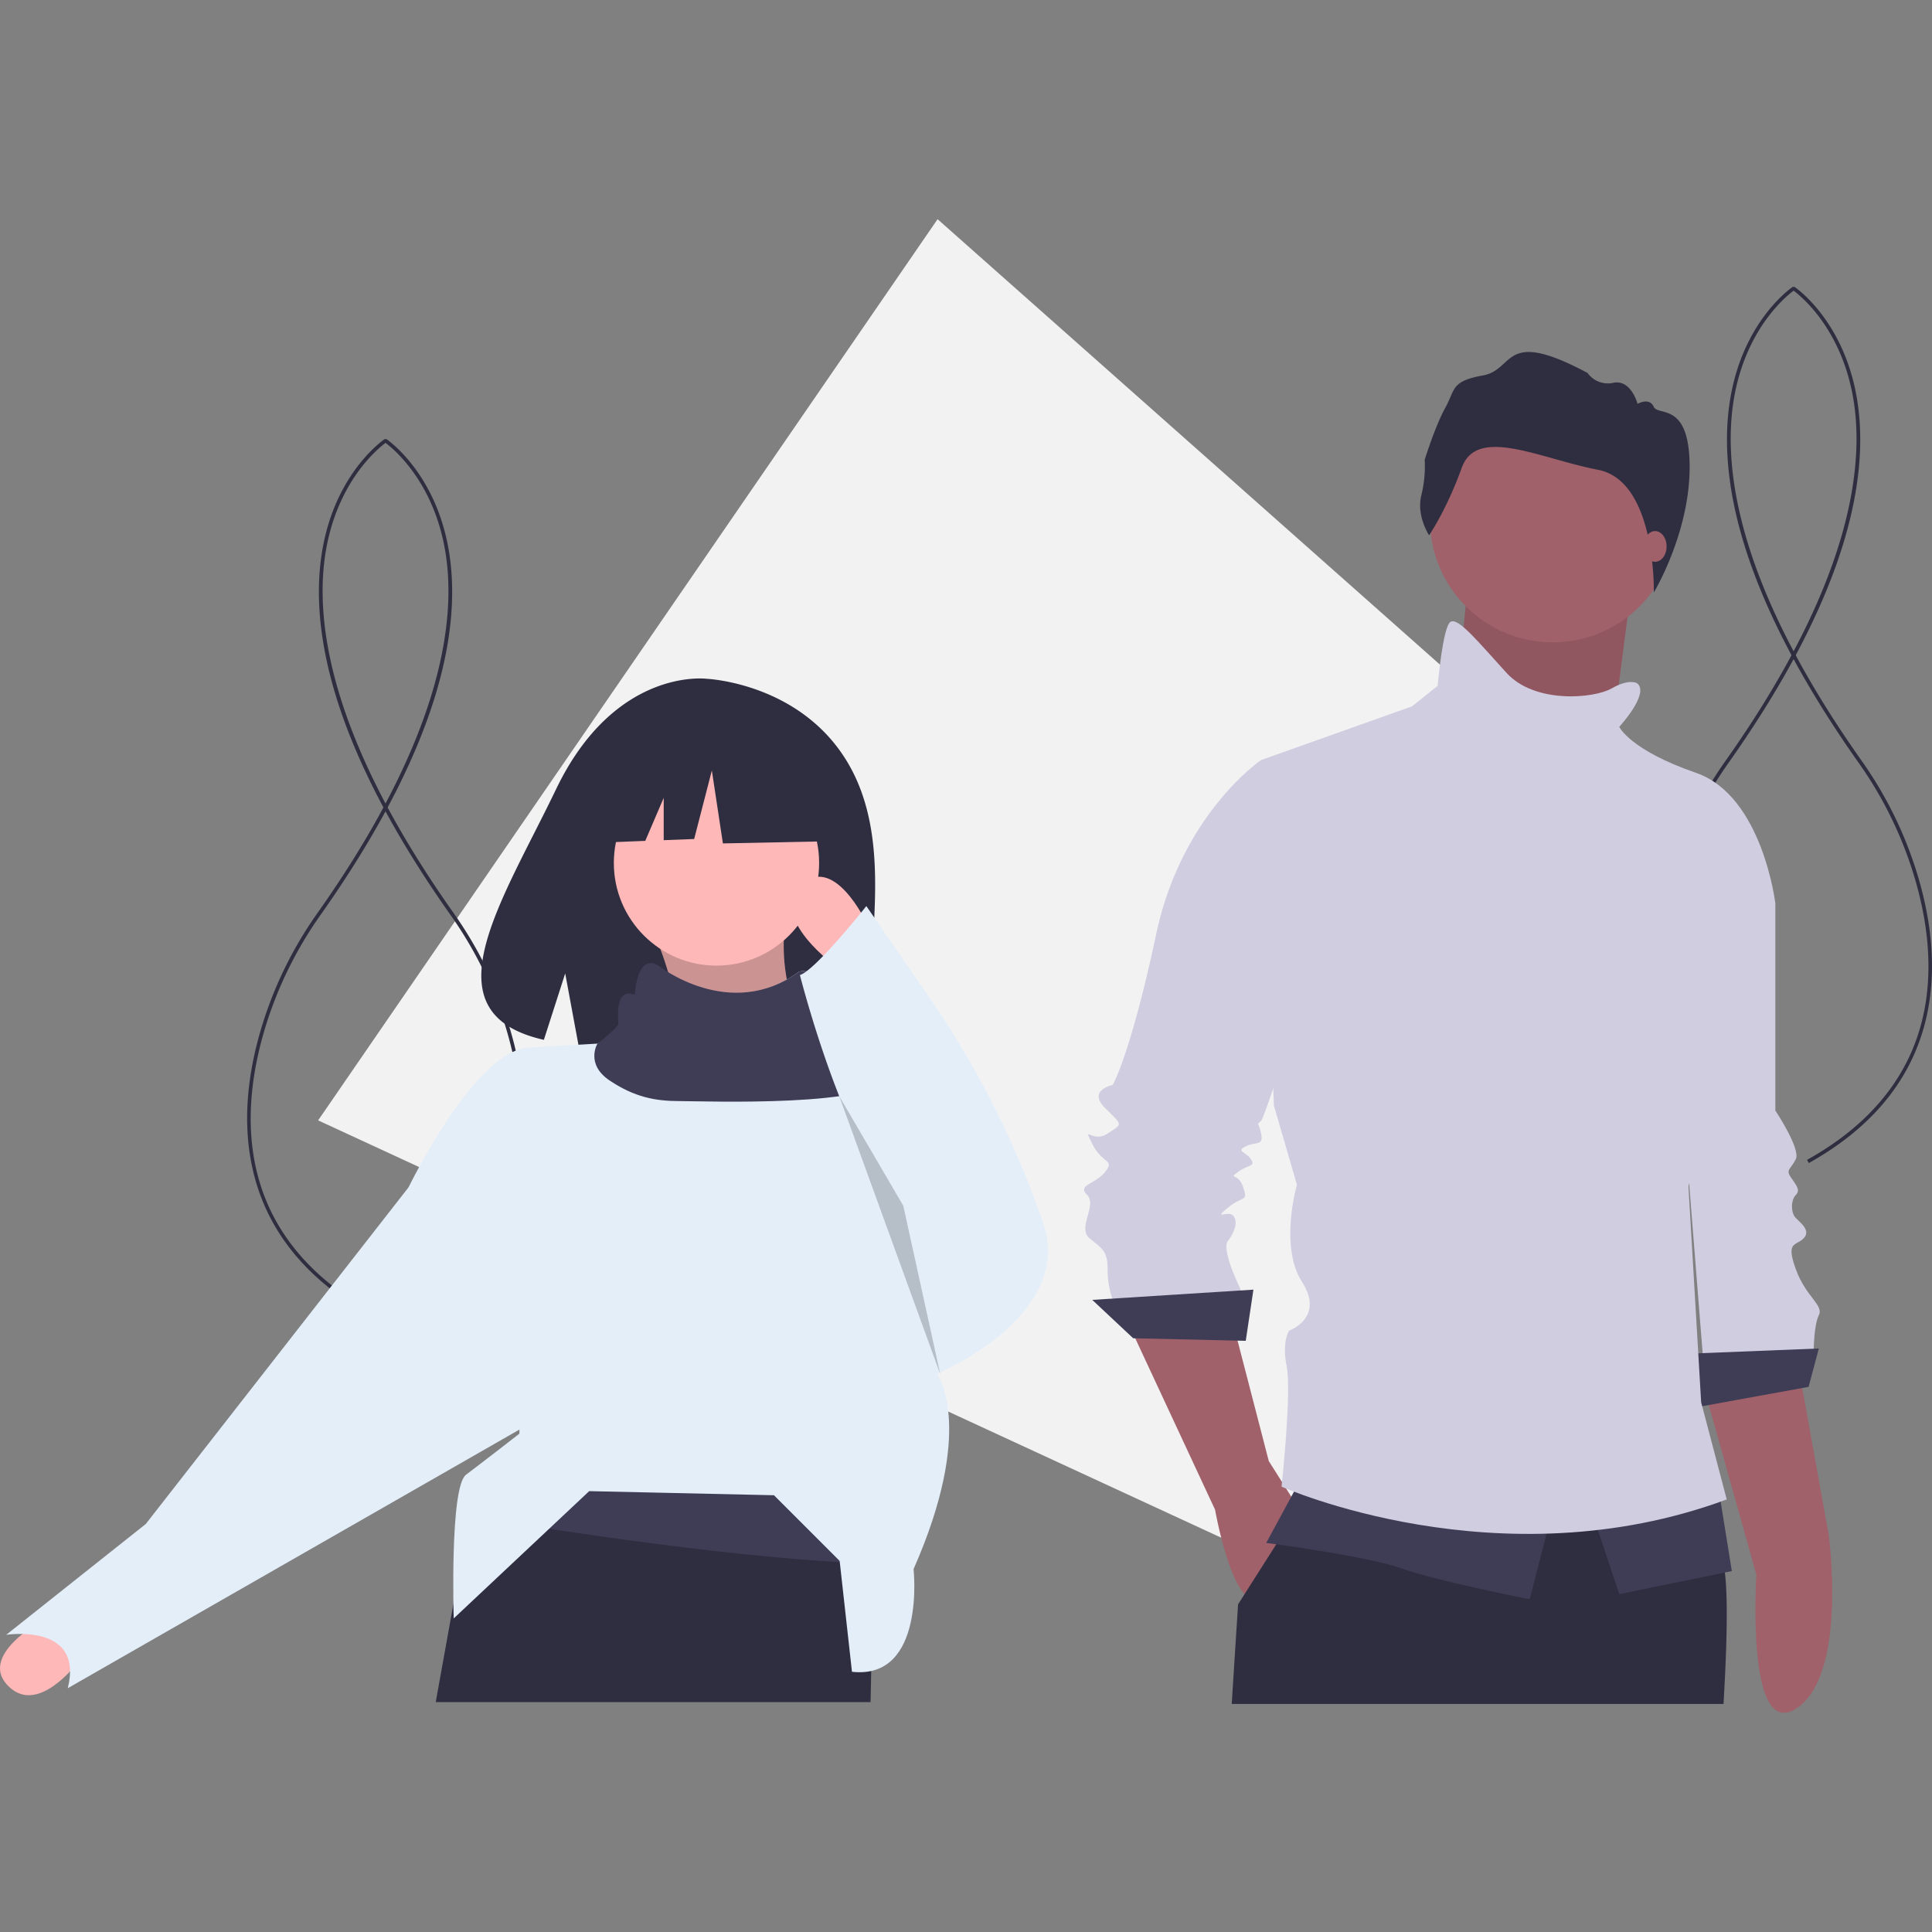 <?xml version="1.0" encoding="UTF-8" standalone="no"?>
<svg
   xmlns:dc="http://purl.org/dc/elements/1.1/"
   xmlns:cc="http://creativecommons.org/ns#"
   xmlns:rdf="http://www.w3.org/1999/02/22-rdf-syntax-ns#"
   xmlns:svg="http://www.w3.org/2000/svg"
   xmlns="http://www.w3.org/2000/svg"
   xmlns:sodipodi="http://sodipodi.sourceforge.net/DTD/sodipodi-0.dtd"
   xmlns:inkscape="http://www.inkscape.org/namespaces/inkscape"
   id="a8897f4c-2937-4134-8b3a-fee1040aeff6"
   data-name="Layer 1"
   width="1066.106"
   height="1066.106"
   viewBox="0 0 1066.106 1066.106"
   version="1.1"
   sodipodi:docname="undraw_people_tax5.svg"
   inkscape:version="1.0.2 (e86c870879, 2021-01-15)">
  <rect x="0" y="0" width="1066.106" height="1066.106" fill="#808080" stroke="none"/>
  <defs
     id="defs282" />
  <sodipodi:namedview
     pagecolor="#ffffff"
     bordercolor="#666666"
     borderopacity="1"
     objecttolerance="10"
     gridtolerance="10"
     guidetolerance="10"
     inkscape:pageopacity="0"
     inkscape:pageshadow="2"
     inkscape:window-width="1920"
     inkscape:window-height="1016"
     id="namedview280"
     showgrid="false"
     inkscape:zoom="0.17438598"
     inkscape:cx="-468.80276"
     inkscape:cy="1724.8645"
     inkscape:window-x="1366"
     inkscape:window-y="0"
     inkscape:window-maximized="1"
     inkscape:current-layer="a8897f4c-2937-4134-8b3a-fee1040aeff6" />
  <title
     id="title209">people</title>
  <g
     id="g8700"
     transform="translate(2.2132052e-5,120.953)">
    <polygon
       points="346.914,576.48 308.572,558.76 260.039,536.33 221.683,518.61 175.551,497.29 201.704,459.24 223.452,427.6 250.965,387.57 272.707,355.95 517.369,0 776.55,229.8 822.703,270.72 859.505,303.35 905.666,344.27 962.551,394.71 946.672,466.13 933.782,524.07 923.508,570.28 910.626,628.22 868.531,817.51 "
       fill="#f2f2f2"
       id="polygon211" />
    <path
       d="M 271.301,642.731 C 236.421,623.287 214.707,596.74 206.762,563.829 c -5.899,-24.436 -4.204,-51.933 5.038,-81.728 a 218.888,218.888 0 0 1 30.439,-61.484 c 70.638,-99.986 77.014,-165.138 69.923,-202.187 -7.774,-40.623 -33.031,-57.494 -33.286,-57.66 l 1.09,-1.677 c 0.261,0.169 26.184,17.433 34.145,58.88 4.589,23.895 2.43,51.141 -6.417,80.981 -11.012,37.138 -32.484,78.459 -63.821,122.816 a 216.904,216.904 0 0 0 -30.163,60.922 c -15.158,48.867 -17.303,115.997 58.564,158.292 z"
       transform="translate(-66.947,-37.9)"
       fill="#2f2e41"
       id="path213" />
    <path
       d="M 288.074,642.731 C 322.954,623.287 344.668,596.74 352.613,563.829 c 5.899,-24.436 4.204,-51.933 -5.038,-81.728 a 218.888,218.888 0 0 0 -30.439,-61.484 c -70.638,-99.986 -77.014,-165.138 -69.923,-202.187 7.774,-40.623 33.031,-57.494 33.286,-57.66 l -1.09,-1.677 c -0.261,0.169 -26.184,17.433 -34.145,58.88 -4.589,23.895 -2.43,51.141 6.417,80.981 11.012,37.138 32.484,78.459 63.821,122.816 a 216.904,216.904 0 0 1 30.163,60.922 c 15.158,48.867 17.303,115.997 -58.564,158.292 z"
       transform="translate(-66.947,-37.9)"
       fill="#2f2e41"
       id="path215" />
    <path
       d="M 1048.301,558.731 C 1013.421,539.287 991.707,512.74 983.762,479.829 c -5.899,-24.436 -4.204,-51.933 5.038,-81.728 a 218.888,218.888 0 0 1 30.439,-61.484 c 70.638,-99.986 77.014,-165.138 69.923,-202.187 -7.774,-40.623 -33.031,-57.494 -33.286,-57.66 l 1.09,-1.677 c 0.261,0.169 26.184,17.433 34.145,58.88 4.589,23.895 2.43,51.141 -6.417,80.981 -11.012,37.138 -32.484,78.459 -63.821,122.816 a 216.904,216.904 0 0 0 -30.163,60.922 c -15.158,48.867 -17.303,115.997 58.564,158.292 z"
       transform="translate(-66.947,-37.9)"
       fill="#2f2e41"
       id="path217" />
    <path
       d="m 1065.074,558.731 c 34.88,-19.444 56.594,-45.991 64.539,-78.902 5.899,-24.436 4.204,-51.933 -5.038,-81.728 a 218.888,218.888 0 0 0 -30.439,-61.484 c -70.638,-99.986 -77.014,-165.138 -69.923,-202.187 7.774,-40.623 33.031,-57.494 33.286,-57.66 l -1.09,-1.677 c -0.261,0.169 -26.184,17.433 -34.145,58.88 -4.589,23.895 -2.43,51.141 6.418,80.981 11.012,37.138 32.484,78.459 63.821,122.816 a 216.904,216.904 0 0 1 30.163,60.922 c 15.158,48.867 17.303,115.997 -58.564,158.292 z"
       transform="translate(-66.947,-37.9)"
       fill="#2f2e41"
       id="path219" />
    <path
       d="m 534.762,337.845 c -26.207,-44.282 -78.055,-46.345 -78.055,-46.345 0,0 -50.523,-6.461 -82.933,60.98 -30.209,62.861 -71.901,123.554 -6.712,138.269 l 11.775,-36.649 7.292,39.378 a 255.068,255.068 0 0 0 27.892,0.477 c 69.812,-2.254 136.298,0.659 134.157,-24.392 -2.846,-33.303 11.801,-89.11 -13.416,-131.718 z"
       transform="translate(-66.947,-37.9)"
       fill="#2f2e41"
       id="path221" />
    <path
       d="m 427.194,430.522 c 9.03,19.975 14.725,43.786 18.125,70.234 l 72.499,-4.531 c -16.668,-23.619 -22.202,-50.728 -15.859,-81.562 z"
       transform="translate(-66.947,-37.9)"
       fill="#ffb8b8"
       id="path223" />
    <path
       d="m 427.194,430.522 c 9.03,19.975 14.725,43.786 18.125,70.234 l 72.499,-4.531 c -16.668,-23.619 -22.202,-50.728 -15.859,-81.562 z"
       transform="translate(-66.947,-37.9)"
       opacity="0.2"
       id="path225" />
    <path
       d="m 90.819,810.844 c 0,0 -37.523,20.099 -18.482,37.259 19.041,17.16 44.193,-22.714 44.193,-22.714 z"
       transform="translate(-66.947,-37.9)"
       fill="#ffb8b8"
       id="path227" />
    <polygon
       points="250.19,764.163 250.2,764.123 258.932,715.656 262.829,693.951 262.829,693.941 459.937,666.755 482.591,714.334 482.005,741.792 480.754,801.122 480.754,801.132 480.39,818.314 240.438,818.314 "
       fill="#2f2e41"
       id="polygon229" />
    <path
       d="m 549.537,752.237 -0.589,27.459 C 479.212,777.906 371.121,761.073 325.877,753.551 l 3.897,-21.704 197.107,-27.187 z"
       transform="translate(-66.947,-37.9)"
       fill="#3f3d56"
       id="path231" />
    <circle
       cx="395.364"
       cy="355.24"
       r="56.64"
       fill="#ffb8b8"
       id="circle233" />
    <path
       d="m 571.06,782.823 c 0,0 6.797,61.171 -33.984,56.64 l -6.797,-61.171 -36.25,-36.25 -101.952,-2.266 -74.765,70.234 c 0,0 -2.266,-72.499 6.797,-79.296 9.062,-6.797 29.453,-22.656 29.453,-22.656 v -11.328 L 292.391,572.122 c 0,0 36.25,-74.765 65.702,-77.03 l 38.515,-2.266 c 0,0 13.594,-6.797 13.594,-9.062 0,-2.266 -2.266,-20.39 9.062,-15.859 0,0 1.019,-23.245 12.959,-16.154 0,0 37.586,29.453 75.739,1.291 0,0 17.785,-3.262 15.519,5.8 -2.266,9.062 0,15.859 4.531,15.859 4.531,0 24.922,6.797 24.922,11.328 0,0.974 1.473,10.354 3.783,24.468 v 0.023 c 8.406,51.452 27.935,165.819 27.935,165.819 0,0 20.39,29.453 -13.594,106.483 z"
       transform="translate(-66.947,-37.9)"
       fill="#e3eef9"
       id="path235" />
    <path
       d="m 308.25,560.794 -15.859,11.328 -144.998,185.779 -77.03,61.171 c 0,0 43.046,-6.797 33.984,29.453 L 369.422,696.73 Z"
       transform="translate(-66.947,-37.9)"
       fill="#e3eef9"
       id="path237" />
    <path
       d="m 556.718,510.498 v 0.023 c -3.013,17.717 -101.204,14.024 -114.798,14.024 -13.594,0 -24.922,-2.266 -38.515,-11.328 -13.594,-9.062 -6.797,-20.39 -6.797,-20.39 0,0 11.575,-8.816 11.575,-11.081 0,-2.266 -2.266,-20.39 9.062,-15.859 0,0 1.019,-23.245 12.959,-16.154 0,0 39.605,31.472 77.758,3.31 0,0 17.785,-3.262 15.519,5.8 -2.266,9.062 0,15.859 4.531,15.859 4.531,0 24.922,6.797 24.922,11.328 0,0.974 1.473,10.354 3.783,24.468 z"
       transform="translate(-66.947,-37.9)"
       fill="#3f3d56"
       id="path239" />
    <path
       d="m 545.005,425.991 c 0,0 -18.125,-38.515 -36.25,-20.39 -18.125,18.125 20.39,45.312 20.39,45.312 z"
       transform="translate(-66.947,-37.9)"
       fill="#ffb8b8"
       id="path241" />
    <path
       d="m 545.005,416.929 c 0,0 -27.988,35.37 -36.65,38.075 0,0 25.322,100.126 57.04,127.313 l 18.125,92.89 c 0,0 77.03,-31.718 58.906,-83.827 q -0.272,-0.782 -0.541,-1.554 A 513.985,513.985 0 0 0 579.787,467.418 Z"
       transform="translate(-66.947,-37.9)"
       fill="#e3eef9"
       id="path243" />
    <polygon
       points="463.102,483.933 518.839,637.307 498.449,544.417 "
       opacity="0.2"
       id="polygon245" />
    <polygon
       points="366.242,342.668 383.052,342.021 392.809,304.213 398.907,344.46 458.668,343.241 456.229,295.676 405.005,268.845 334.268,279.821 319.632,344.46 356.064,343.059 366.242,319.311 "
       fill="#2f2e41"
       id="polygon247" />
    <path
       d="m 1007.076,682.238 29.062,103.671 c 0,0 -5.989,91.827 21.959,73.861 28.6,-18.386 17.966,-95.819 17.966,-95.819 l -16.752,-93.007 z"
       transform="translate(-66.947,-37.9)"
       fill="#a0616a"
       id="path249" />
    <path
       d="m 1022.605,391.415 24,24 v 114.353 c 0,0 14.118,21.176 11.294,26.823 -2.824,5.647 -5.647,5.647 -2.824,9.882 2.823,4.235 5.647,7.059 2.824,9.882 -2.824,2.824 -2.824,9.882 0,12.706 2.824,2.824 8.47,7.059 4.235,11.294 -4.235,4.235 -9.882,1.412 -4.235,16.941 5.647,15.529 15.529,19.765 12.706,25.412 -2.824,5.647 -2.824,19.765 -2.824,19.765 l -60.706,8.471 L 994.37,511.415 Z"
       transform="translate(-66.947,-37.9)"
       fill="#d0cde1"
       id="path251" />
    <polygon
       points="935.893,655.632 998.011,644.338 1003.658,623.161 933.07,625.985 "
       fill="#3f3d56"
       id="polygon253" />
    <polygon
       points="801.07,290.691 887.188,303.397 893.541,254.692 899.894,205.986 809.541,205.986 "
       fill="#a0616a"
       id="polygon255" />
    <polygon
       points="801.07,290.233 887.188,302.939 893.541,254.233 899.894,205.527 809.541,205.527 "
       opacity="0.1"
       id="polygon257" />
    <path
       d="m 689.43,646.944 48,103.059 c 0,0 8.471,48 21.176,49.412 12.706,1.412 25.412,-49.412 25.412,-49.412 l -16.941,-26.823 -19.765,-76.235 z"
       transform="translate(-66.947,-37.9)"
       fill="#a0616a"
       id="path259" />
    <path
       d="M 1018.003,857.214 H 746.635 c 2.15,-34.011 3.503,-54.978 3.503,-54.978 l 3.604,-5.673 17.475,-27.459 12.478,-19.605 4.351,-6.845 1.615,-2.534 17.091,-3.119 176.322,-32.173 a 215.426,215.426 0 0 0 12.326,38.109 c 1.201,2.736 2.493,5.472 3.877,8.177 4.432,8.652 9.843,16.849 16.273,22.886 1.464,1.373 2.524,5.037 3.21,10.671 1.696,13.8 1.211,39.462 -0.757,72.544 z"
       transform="translate(-66.947,-37.9)"
       fill="#2f2e41"
       id="path261" />
    <circle
       cx="856.835"
       cy="165.751"
       r="67.765"
       fill="#a0616a"
       id="circle263" />
    <path
       d="m 772.724,342.003 -9.882,-5.647 c 0,0 -43.765,29.647 -57.882,96 -14.118,66.353 -24,83.294 -24,83.294 0,0 -14.118,2.824 -4.235,12.706 9.882,9.882 9.882,8.471 1.412,14.118 -8.471,5.647 -14.118,-5.647 -8.471,5.647 5.647,11.294 12.706,8.471 7.059,15.529 -5.647,7.059 -15.529,7.059 -9.882,12.706 5.647,5.647 -5.647,18.353 1.412,24 7.059,5.647 9.882,7.059 9.882,16.941 a 49.993,49.993 0 0 0 2.824,16.941 h 73.412 c 0,0 -14.118,-26.823 -9.882,-32.471 4.235,-5.647 5.647,-11.294 2.824,-14.118 -2.823,-2.824 -11.294,2.824 -2.824,-4.235 8.471,-7.059 11.294,-2.824 8.471,-11.294 -2.824,-8.471 -8.471,-4.235 -2.824,-8.471 5.647,-4.235 9.882,-2.824 7.059,-7.059 -2.824,-4.235 -8.471,-4.235 -2.824,-7.059 5.647,-2.824 9.882,0 8.471,-7.059 -1.412,-7.059 -2.824,-4.235 0,-7.059 2.824,-2.824 32.471,-98.823 32.471,-101.647 0,-2.824 -22.588,-91.764 -22.588,-91.764 z"
       transform="translate(-66.947,-37.9)"
       fill="#d0cde1"
       id="path265" />
    <polygon
       points="625.306,617.514 687.424,618.926 691.659,590.691 602.718,596.338 "
       fill="#3f3d56"
       id="polygon267" />
    <path
       d="m 784.018,734.473 -18.353,33.882 c 0,0 55.059,7.059 74.823,14.118 19.765,7.059 70.588,16.941 70.588,16.941 l 12.706,-49.412 z"
       transform="translate(-66.947,-37.9)"
       fill="#3f3d56"
       id="path269" />
    <polygon
       points="955.658,745.984 948.599,702.22 878.011,712.102 893.541,758.69 "
       fill="#3f3d56"
       id="polygon271" />
    <path
       d="m 970.37,294.003 c 0,0 -4.235,-2.824 -14.118,2.824 -9.882,5.647 -42.353,8.471 -57.882,-8.471 -15.529,-16.941 -26.823,-31.059 -31.059,-28.235 -4.235,2.824 -7.059,35.294 -7.059,35.294 l -14.118,11.294 -83.294,29.647 7.059,190.588 12.706,43.765 c 0,0 -9.882,33.882 2.824,53.647 12.706,19.765 -7.059,26.823 -7.059,26.823 0,0 -4.235,5.647 -1.412,19.765 2.824,14.118 -2.824,66.353 -2.824,66.353 0,0 120,53.647 245.646,7.059 l -14.118,-53.647 -7.059,-120 c 0,0 7.059,-19.765 5.647,-28.235 -1.412,-8.471 42.353,-127.058 42.353,-127.058 0,0 -7.059,-59.294 -43.765,-72 -36.706,-12.706 -42.353,-25.412 -42.353,-25.412 0,0 16.941,-18.353 9.882,-24 z"
       transform="translate(-66.947,-37.9)"
       fill="#d0cde1"
       id="path273" />
    <path
       d="m 855.548,212.331 c 0,0 -7.037,-10.555 -4.33,-21.923 a 66.444,66.444 0 0 0 1.895,-19.758 c 0,0 5.684,-18.404 11.367,-28.689 5.684,-10.285 2.977,-14.615 20.84,-17.863 17.863,-3.248 10.555,-26.524 57.649,-1.353 a 13.811,13.811 0 0 0 14.345,5.413 c 9.744,-1.895 13.262,11.638 13.262,11.638 0,0 6.496,-3.789 8.932,1.624 2.436,5.413 19.804,-3.249 19.804,33.289 0,36.538 -19.765,69.176 -19.765,69.176 0,0 1.449,-61.462 -30.759,-67.687 -32.208,-6.225 -66.851,-24.359 -75.242,-1.083 -8.39,23.276 -17.998,37.215 -17.998,37.215 z"
       transform="translate(-66.947,-37.9)"
       fill="#2f2e41"
       id="path275" />
    <ellipse
       cx="913.305"
       cy="180.574"
       rx="6.353"
       ry="8.471"
       fill="#a0616a"
       id="ellipse277" />
  </g>
</svg>
